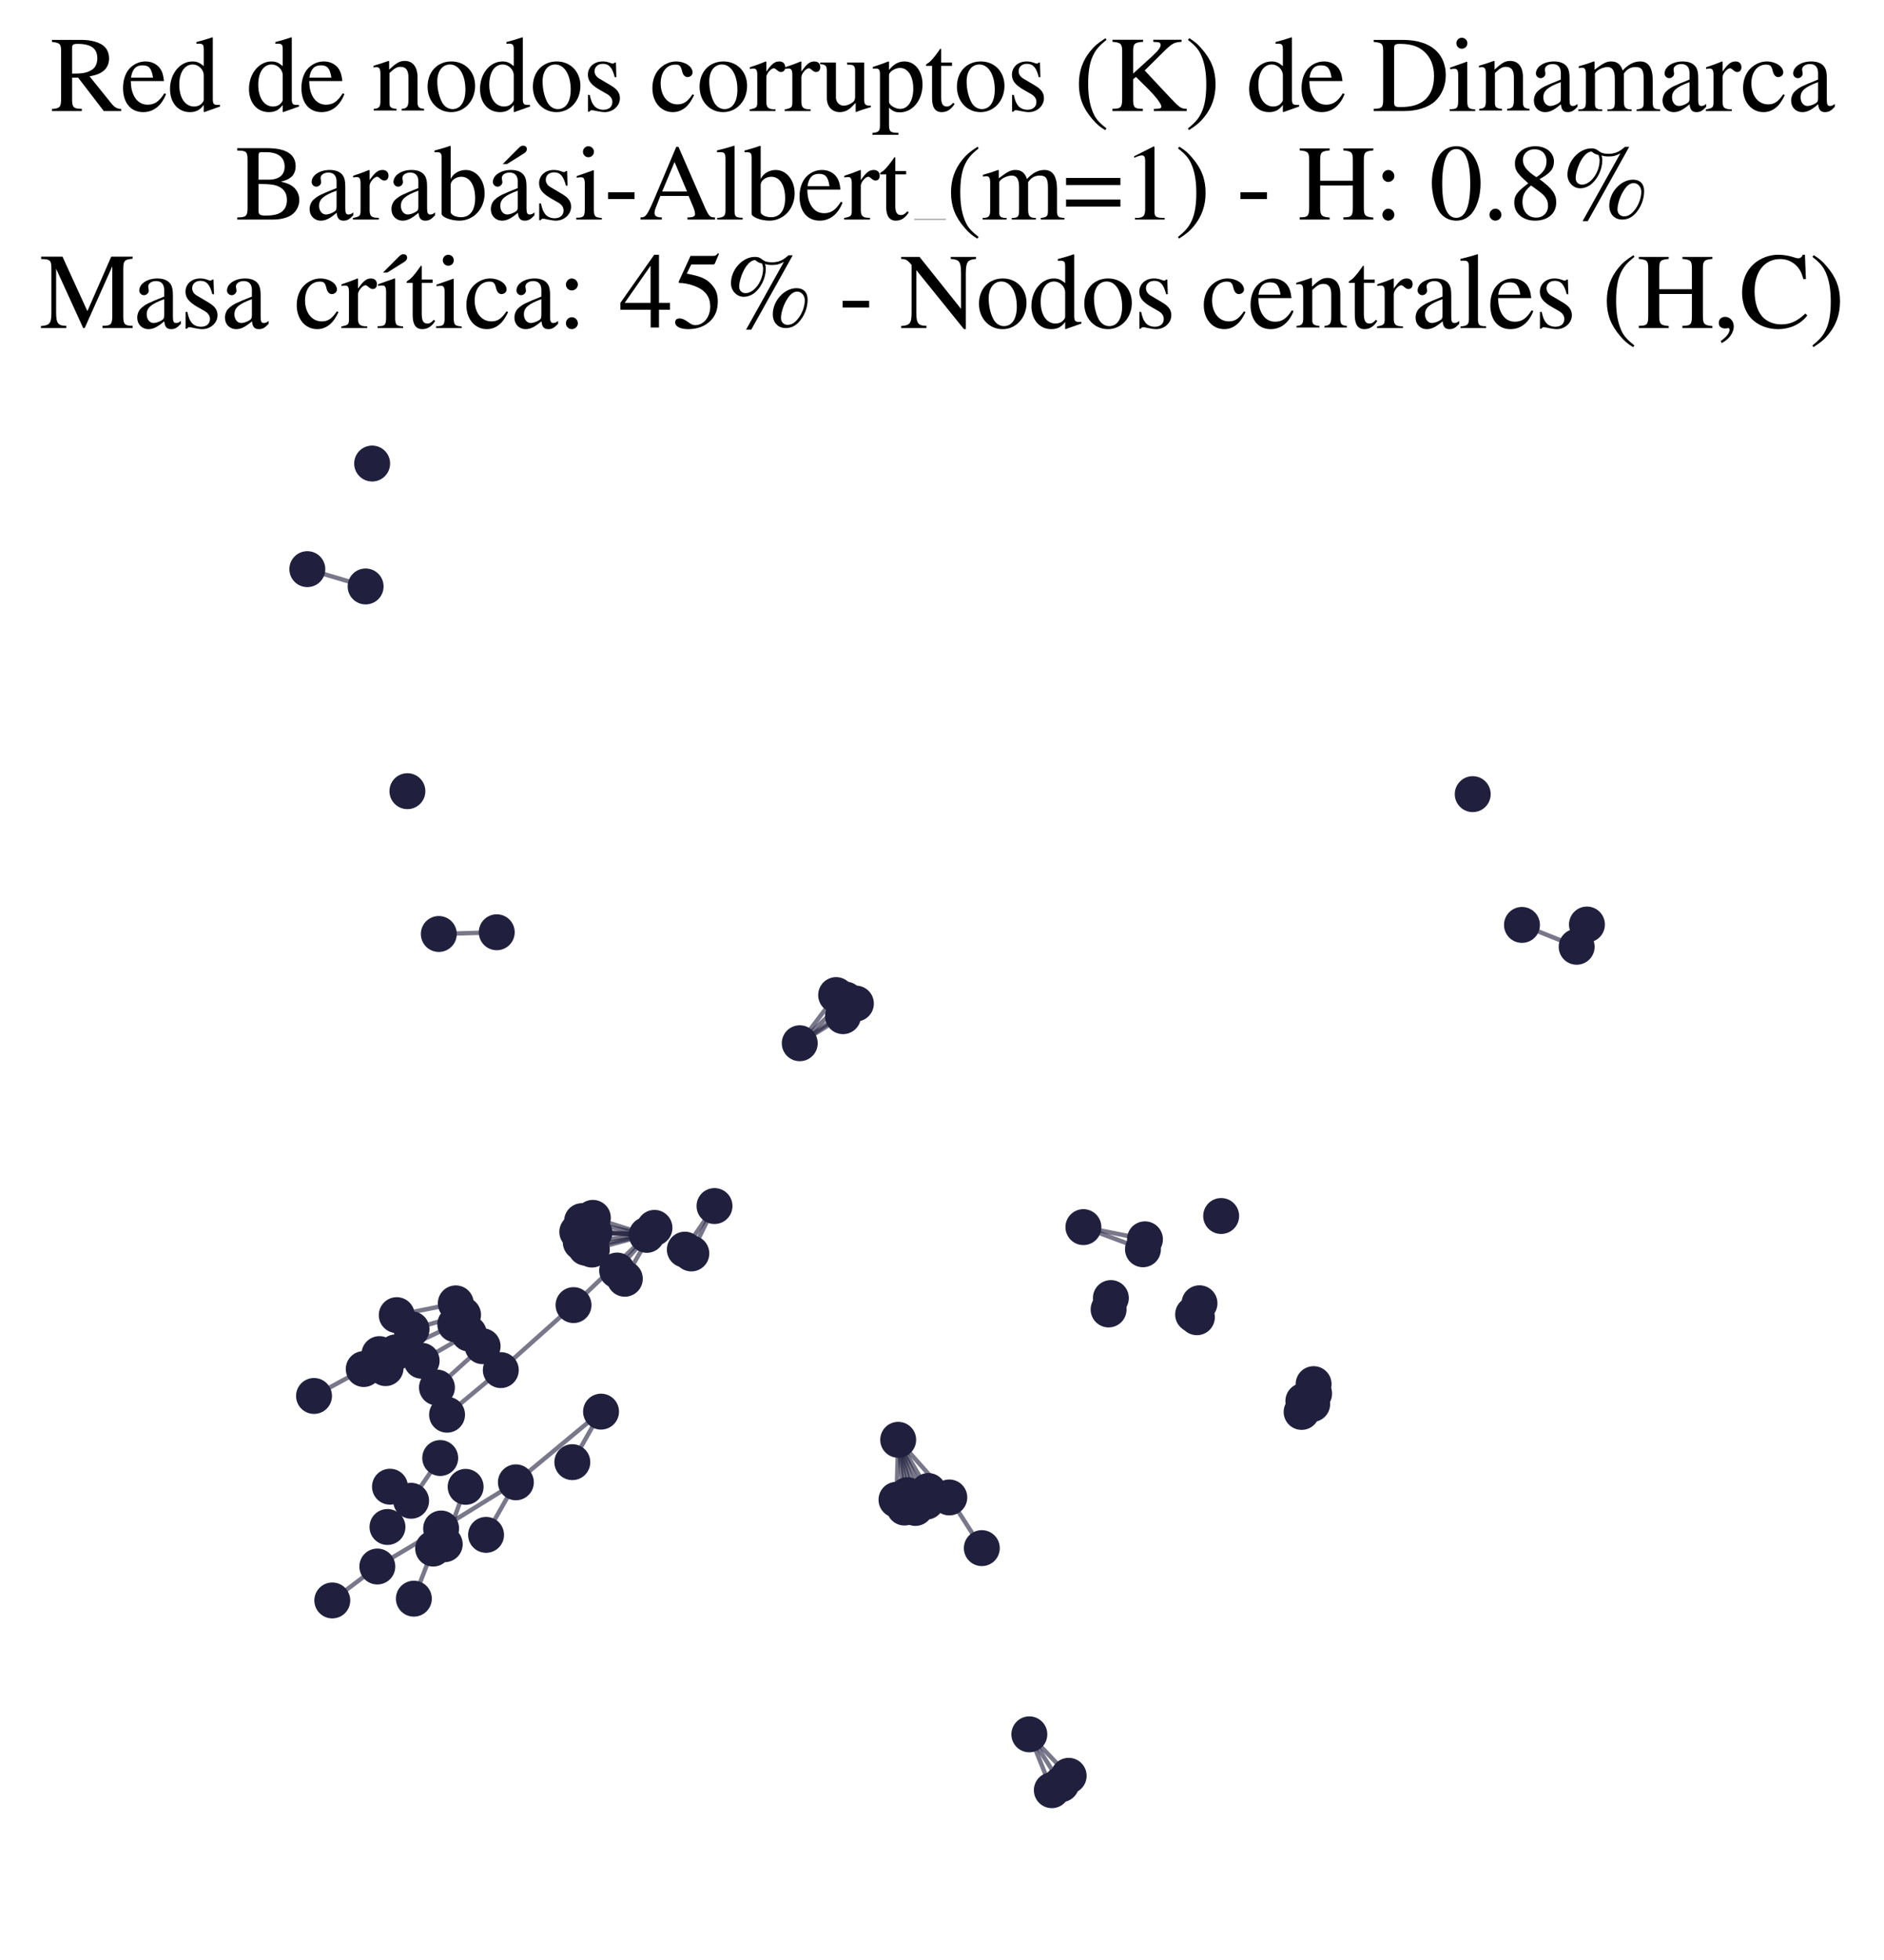 <?xml version="1.0" encoding="utf-8" standalone="no"?>
<!DOCTYPE svg PUBLIC "-//W3C//DTD SVG 1.1//EN"
  "http://www.w3.org/Graphics/SVG/1.1/DTD/svg11.dtd">
<svg xmlns:xlink="http://www.w3.org/1999/xlink" width="171.118pt" height="177.988pt" viewBox="0 0 171.118 177.988" xmlns="http://www.w3.org/2000/svg" version="1.1">
 <defs>
  <style type="text/css">*{stroke-linejoin: round; stroke-linecap: butt}</style>
 </defs>
 <g id="figure_1">
  <g id="patch_1">
   <path d="M 0 177.988 
L 171.118 177.988 
L 171.118 -0 
L 0 -0 
z
" style="fill: #ffffff"/>
  </g>
  <g id="axes_1">
   <g id="LineCollection_1">
    <path d="M 38.297 123.554 
L 42.586 121.082 
" clip-path="url(#pbc7345631c)" style="fill: none; stroke: #201f3d; stroke-opacity: 0.6; stroke-width: 0.4"/>
    <path d="M 81.581 130.731 
L 86.222 135.965 
" clip-path="url(#pbc7345631c)" style="fill: none; stroke: #201f3d; stroke-opacity: 0.6; stroke-width: 0.4"/>
    <path d="M 81.581 130.731 
L 82.148 136.883 
" clip-path="url(#pbc7345631c)" style="fill: none; stroke: #201f3d; stroke-opacity: 0.6; stroke-width: 0.4"/>
    <path d="M 81.581 130.731 
L 82.413 135.751 
" clip-path="url(#pbc7345631c)" style="fill: none; stroke: #201f3d; stroke-opacity: 0.6; stroke-width: 0.4"/>
    <path d="M 81.581 130.731 
L 83.145 136.919 
" clip-path="url(#pbc7345631c)" style="fill: none; stroke: #201f3d; stroke-opacity: 0.6; stroke-width: 0.4"/>
    <path d="M 81.581 130.731 
L 84.145 136.343 
" clip-path="url(#pbc7345631c)" style="fill: none; stroke: #201f3d; stroke-opacity: 0.6; stroke-width: 0.4"/>
    <path d="M 81.581 130.731 
L 84.314 135.379 
" clip-path="url(#pbc7345631c)" style="fill: none; stroke: #201f3d; stroke-opacity: 0.6; stroke-width: 0.4"/>
    <path d="M 81.581 130.731 
L 81.426 136.175 
" clip-path="url(#pbc7345631c)" style="fill: none; stroke: #201f3d; stroke-opacity: 0.6; stroke-width: 0.4"/>
    <path d="M 81.581 130.731 
L 83.331 135.92 
" clip-path="url(#pbc7345631c)" style="fill: none; stroke: #201f3d; stroke-opacity: 0.6; stroke-width: 0.4"/>
    <path d="M 64.896 109.506 
L 62.792 113.809 
" clip-path="url(#pbc7345631c)" style="fill: none; stroke: #201f3d; stroke-opacity: 0.6; stroke-width: 0.4"/>
    <path d="M 64.896 109.506 
L 62.201 113.463 
" clip-path="url(#pbc7345631c)" style="fill: none; stroke: #201f3d; stroke-opacity: 0.6; stroke-width: 0.4"/>
    <path d="M 56.052 115.36 
L 59.444 111.487 
" clip-path="url(#pbc7345631c)" style="fill: none; stroke: #201f3d; stroke-opacity: 0.6; stroke-width: 0.4"/>
    <path d="M 98.402 111.419 
L 103.993 112.527 
" clip-path="url(#pbc7345631c)" style="fill: none; stroke: #201f3d; stroke-opacity: 0.6; stroke-width: 0.4"/>
    <path d="M 98.402 111.419 
L 103.812 113.43 
" clip-path="url(#pbc7345631c)" style="fill: none; stroke: #201f3d; stroke-opacity: 0.6; stroke-width: 0.4"/>
    <path d="M 86.222 135.965 
L 89.176 140.566 
" clip-path="url(#pbc7345631c)" style="fill: none; stroke: #201f3d; stroke-opacity: 0.6; stroke-width: 0.4"/>
    <path d="M 37.34 136.266 
L 39.983 132.385 
" clip-path="url(#pbc7345631c)" style="fill: none; stroke: #201f3d; stroke-opacity: 0.6; stroke-width: 0.4"/>
    <path d="M 59.444 111.487 
L 52.092 118.5 
" clip-path="url(#pbc7345631c)" style="fill: none; stroke: #201f3d; stroke-opacity: 0.6; stroke-width: 0.4"/>
    <path d="M 59.444 111.487 
L 56.752 116.108 
" clip-path="url(#pbc7345631c)" style="fill: none; stroke: #201f3d; stroke-opacity: 0.6; stroke-width: 0.4"/>
    <path d="M 45.118 84.647 
L 39.856 84.803 
" clip-path="url(#pbc7345631c)" style="fill: none; stroke: #201f3d; stroke-opacity: 0.6; stroke-width: 0.4"/>
    <path d="M 58.744 112.122 
L 53.755 113.458 
" clip-path="url(#pbc7345631c)" style="fill: none; stroke: #201f3d; stroke-opacity: 0.6; stroke-width: 0.4"/>
    <path d="M 58.744 112.122 
L 52.433 111.854 
" clip-path="url(#pbc7345631c)" style="fill: none; stroke: #201f3d; stroke-opacity: 0.6; stroke-width: 0.4"/>
    <path d="M 58.744 112.122 
L 53.987 111.924 
" clip-path="url(#pbc7345631c)" style="fill: none; stroke: #201f3d; stroke-opacity: 0.6; stroke-width: 0.4"/>
    <path d="M 58.744 112.122 
L 53.849 110.578 
" clip-path="url(#pbc7345631c)" style="fill: none; stroke: #201f3d; stroke-opacity: 0.6; stroke-width: 0.4"/>
    <path d="M 58.744 112.122 
L 53.199 113.291 
" clip-path="url(#pbc7345631c)" style="fill: none; stroke: #201f3d; stroke-opacity: 0.6; stroke-width: 0.4"/>
    <path d="M 58.744 112.122 
L 53.187 111.746 
" clip-path="url(#pbc7345631c)" style="fill: none; stroke: #201f3d; stroke-opacity: 0.6; stroke-width: 0.4"/>
    <path d="M 58.744 112.122 
L 52.867 110.873 
" clip-path="url(#pbc7345631c)" style="fill: none; stroke: #201f3d; stroke-opacity: 0.6; stroke-width: 0.4"/>
    <path d="M 58.744 112.122 
L 52.751 112.802 
" clip-path="url(#pbc7345631c)" style="fill: none; stroke: #201f3d; stroke-opacity: 0.6; stroke-width: 0.4"/>
    <path d="M 97.064 161.239 
L 93.492 157.474 
" clip-path="url(#pbc7345631c)" style="fill: none; stroke: #201f3d; stroke-opacity: 0.6; stroke-width: 0.4"/>
    <path d="M 33.208 53.249 
L 27.914 51.677 
" clip-path="url(#pbc7345631c)" style="fill: none; stroke: #201f3d; stroke-opacity: 0.6; stroke-width: 0.4"/>
    <path d="M 76.567 92.266 
L 72.639 94.724 
" clip-path="url(#pbc7345631c)" style="fill: none; stroke: #201f3d; stroke-opacity: 0.6; stroke-width: 0.4"/>
    <path d="M 43.835 122.233 
L 39.688 125.984 
" clip-path="url(#pbc7345631c)" style="fill: none; stroke: #201f3d; stroke-opacity: 0.6; stroke-width: 0.4"/>
    <path d="M 41.351 120.243 
L 35.943 122.791 
" clip-path="url(#pbc7345631c)" style="fill: none; stroke: #201f3d; stroke-opacity: 0.6; stroke-width: 0.4"/>
    <path d="M 76.799 90.76 
L 72.639 94.724 
" clip-path="url(#pbc7345631c)" style="fill: none; stroke: #201f3d; stroke-opacity: 0.6; stroke-width: 0.4"/>
    <path d="M 41.397 118.342 
L 36.036 119.412 
" clip-path="url(#pbc7345631c)" style="fill: none; stroke: #201f3d; stroke-opacity: 0.6; stroke-width: 0.4"/>
    <path d="M 33.036 124.305 
L 28.522 126.75 
" clip-path="url(#pbc7345631c)" style="fill: none; stroke: #201f3d; stroke-opacity: 0.6; stroke-width: 0.4"/>
    <path d="M 39.343 140.609 
L 37.589 145.155 
" clip-path="url(#pbc7345631c)" style="fill: none; stroke: #201f3d; stroke-opacity: 0.6; stroke-width: 0.4"/>
    <path d="M 72.639 94.724 
L 75.944 90.35 
" clip-path="url(#pbc7345631c)" style="fill: none; stroke: #201f3d; stroke-opacity: 0.6; stroke-width: 0.4"/>
    <path d="M 72.639 94.724 
L 77.738 91.121 
" clip-path="url(#pbc7345631c)" style="fill: none; stroke: #201f3d; stroke-opacity: 0.6; stroke-width: 0.4"/>
    <path d="M 40.394 140.21 
L 42.292 135.002 
" clip-path="url(#pbc7345631c)" style="fill: none; stroke: #201f3d; stroke-opacity: 0.6; stroke-width: 0.4"/>
    <path d="M 54.591 128.173 
L 46.856 134.591 
" clip-path="url(#pbc7345631c)" style="fill: none; stroke: #201f3d; stroke-opacity: 0.6; stroke-width: 0.4"/>
    <path d="M 54.591 128.173 
L 51.983 132.76 
" clip-path="url(#pbc7345631c)" style="fill: none; stroke: #201f3d; stroke-opacity: 0.6; stroke-width: 0.4"/>
    <path d="M 143.204 85.965 
L 138.236 83.98 
" clip-path="url(#pbc7345631c)" style="fill: none; stroke: #201f3d; stroke-opacity: 0.6; stroke-width: 0.4"/>
    <path d="M 37.379 120.692 
L 42.058 119.385 
" clip-path="url(#pbc7345631c)" style="fill: none; stroke: #201f3d; stroke-opacity: 0.6; stroke-width: 0.4"/>
    <path d="M 46.856 134.591 
L 40.066 138.782 
" clip-path="url(#pbc7345631c)" style="fill: none; stroke: #201f3d; stroke-opacity: 0.6; stroke-width: 0.4"/>
    <path d="M 46.856 134.591 
L 44.148 139.361 
" clip-path="url(#pbc7345631c)" style="fill: none; stroke: #201f3d; stroke-opacity: 0.6; stroke-width: 0.4"/>
    <path d="M 40.066 138.782 
L 34.272 142.235 
" clip-path="url(#pbc7345631c)" style="fill: none; stroke: #201f3d; stroke-opacity: 0.6; stroke-width: 0.4"/>
    <path d="M 34.272 142.235 
L 30.182 145.316 
" clip-path="url(#pbc7345631c)" style="fill: none; stroke: #201f3d; stroke-opacity: 0.6; stroke-width: 0.4"/>
    <path d="M 93.492 157.474 
L 95.535 162.545 
" clip-path="url(#pbc7345631c)" style="fill: none; stroke: #201f3d; stroke-opacity: 0.6; stroke-width: 0.4"/>
    <path d="M 93.492 157.474 
L 96.387 162.001 
" clip-path="url(#pbc7345631c)" style="fill: none; stroke: #201f3d; stroke-opacity: 0.6; stroke-width: 0.4"/>
    <path d="M 52.092 118.5 
L 45.487 124.401 
" clip-path="url(#pbc7345631c)" style="fill: none; stroke: #201f3d; stroke-opacity: 0.6; stroke-width: 0.4"/>
    <path d="M 45.487 124.401 
L 40.605 128.452 
" clip-path="url(#pbc7345631c)" style="fill: none; stroke: #201f3d; stroke-opacity: 0.6; stroke-width: 0.4"/>
   </g>
   <g id="PathCollection_1">
    <defs>
     <path id="me0d96baf17" d="M 0 1.581 
C 0.419 1.581 0.822 1.415 1.118 1.118 
C 1.415 0.822 1.581 0.419 1.581 0 
C 1.581 -0.419 1.415 -0.822 1.118 -1.118 
C 0.822 -1.415 0.419 -1.581 0 -1.581 
C -0.419 -1.581 -0.822 -1.415 -1.118 -1.118 
C -1.415 -0.822 -1.581 -0.419 -1.581 0 
C -1.581 0.419 -1.415 0.822 -1.118 1.118 
C -0.822 1.415 -0.419 1.581 0 1.581 
z
" style="stroke: #201f3d; stroke-width: 0.1"/>
    </defs>
    <g clip-path="url(#pbc7345631c)">
     <use xlink:href="#me0d96baf17" x="119.183" y="127.482" style="fill: #201f3d; stroke: #201f3d; stroke-width: 0.1"/>
     <use xlink:href="#me0d96baf17" x="38.297" y="123.554" style="fill: #201f3d; stroke: #201f3d; stroke-width: 0.1"/>
     <use xlink:href="#me0d96baf17" x="44.148" y="139.361" style="fill: #201f3d; stroke: #201f3d; stroke-width: 0.1"/>
     <use xlink:href="#me0d96baf17" x="40.605" y="128.452" style="fill: #201f3d; stroke: #201f3d; stroke-width: 0.1"/>
     <use xlink:href="#me0d96baf17" x="118.381" y="127.207" style="fill: #201f3d; stroke: #201f3d; stroke-width: 0.1"/>
     <use xlink:href="#me0d96baf17" x="119.311" y="125.675" style="fill: #201f3d; stroke: #201f3d; stroke-width: 0.1"/>
     <use xlink:href="#me0d96baf17" x="34.464" y="122.949" style="fill: #201f3d; stroke: #201f3d; stroke-width: 0.1"/>
     <use xlink:href="#me0d96baf17" x="53.199" y="113.291" style="fill: #201f3d; stroke: #201f3d; stroke-width: 0.1"/>
     <use xlink:href="#me0d96baf17" x="53.849" y="110.578" style="fill: #201f3d; stroke: #201f3d; stroke-width: 0.1"/>
     <use xlink:href="#me0d96baf17" x="110.914" y="110.41" style="fill: #201f3d; stroke: #201f3d; stroke-width: 0.1"/>
     <use xlink:href="#me0d96baf17" x="97.064" y="161.239" style="fill: #201f3d; stroke: #201f3d; stroke-width: 0.1"/>
     <use xlink:href="#me0d96baf17" x="144.137" y="83.944" style="fill: #201f3d; stroke: #201f3d; stroke-width: 0.1"/>
     <use xlink:href="#me0d96baf17" x="119.357" y="126.535" style="fill: #201f3d; stroke: #201f3d; stroke-width: 0.1"/>
     <use xlink:href="#me0d96baf17" x="37.589" y="145.155" style="fill: #201f3d; stroke: #201f3d; stroke-width: 0.1"/>
     <use xlink:href="#me0d96baf17" x="56.752" y="116.108" style="fill: #201f3d; stroke: #201f3d; stroke-width: 0.1"/>
     <use xlink:href="#me0d96baf17" x="40.066" y="138.782" style="fill: #201f3d; stroke: #201f3d; stroke-width: 0.1"/>
     <use xlink:href="#me0d96baf17" x="64.896" y="109.506" style="fill: #201f3d; stroke: #201f3d; stroke-width: 0.1"/>
     <use xlink:href="#me0d96baf17" x="41.351" y="120.243" style="fill: #201f3d; stroke: #201f3d; stroke-width: 0.1"/>
     <use xlink:href="#me0d96baf17" x="62.792" y="113.809" style="fill: #201f3d; stroke: #201f3d; stroke-width: 0.1"/>
     <use xlink:href="#me0d96baf17" x="36.036" y="119.412" style="fill: #201f3d; stroke: #201f3d; stroke-width: 0.1"/>
     <use xlink:href="#me0d96baf17" x="118.222" y="128.199" style="fill: #201f3d; stroke: #201f3d; stroke-width: 0.1"/>
     <use xlink:href="#me0d96baf17" x="86.222" y="135.965" style="fill: #201f3d; stroke: #201f3d; stroke-width: 0.1"/>
     <use xlink:href="#me0d96baf17" x="33.036" y="124.305" style="fill: #201f3d; stroke: #201f3d; stroke-width: 0.1"/>
     <use xlink:href="#me0d96baf17" x="39.688" y="125.984" style="fill: #201f3d; stroke: #201f3d; stroke-width: 0.1"/>
     <use xlink:href="#me0d96baf17" x="52.751" y="112.802" style="fill: #201f3d; stroke: #201f3d; stroke-width: 0.1"/>
     <use xlink:href="#me0d96baf17" x="39.983" y="132.385" style="fill: #201f3d; stroke: #201f3d; stroke-width: 0.1"/>
     <use xlink:href="#me0d96baf17" x="82.148" y="136.883" style="fill: #201f3d; stroke: #201f3d; stroke-width: 0.1"/>
     <use xlink:href="#me0d96baf17" x="42.292" y="135.002" style="fill: #201f3d; stroke: #201f3d; stroke-width: 0.1"/>
     <use xlink:href="#me0d96baf17" x="37.004" y="71.837" style="fill: #201f3d; stroke: #201f3d; stroke-width: 0.1"/>
     <use xlink:href="#me0d96baf17" x="96.387" y="162.001" style="fill: #201f3d; stroke: #201f3d; stroke-width: 0.1"/>
     <use xlink:href="#me0d96baf17" x="84.314" y="135.379" style="fill: #201f3d; stroke: #201f3d; stroke-width: 0.1"/>
     <use xlink:href="#me0d96baf17" x="52.433" y="111.854" style="fill: #201f3d; stroke: #201f3d; stroke-width: 0.1"/>
     <use xlink:href="#me0d96baf17" x="46.856" y="134.591" style="fill: #201f3d; stroke: #201f3d; stroke-width: 0.1"/>
     <use xlink:href="#me0d96baf17" x="83.145" y="136.919" style="fill: #201f3d; stroke: #201f3d; stroke-width: 0.1"/>
     <use xlink:href="#me0d96baf17" x="59.444" y="111.487" style="fill: #201f3d; stroke: #201f3d; stroke-width: 0.1"/>
     <use xlink:href="#me0d96baf17" x="39.343" y="140.609" style="fill: #201f3d; stroke: #201f3d; stroke-width: 0.1"/>
     <use xlink:href="#me0d96baf17" x="45.118" y="84.647" style="fill: #201f3d; stroke: #201f3d; stroke-width: 0.1"/>
     <use xlink:href="#me0d96baf17" x="40.394" y="140.21" style="fill: #201f3d; stroke: #201f3d; stroke-width: 0.1"/>
     <use xlink:href="#me0d96baf17" x="103.993" y="112.527" style="fill: #201f3d; stroke: #201f3d; stroke-width: 0.1"/>
     <use xlink:href="#me0d96baf17" x="108.946" y="118.334" style="fill: #201f3d; stroke: #201f3d; stroke-width: 0.1"/>
     <use xlink:href="#me0d96baf17" x="103.812" y="113.43" style="fill: #201f3d; stroke: #201f3d; stroke-width: 0.1"/>
     <use xlink:href="#me0d96baf17" x="30.182" y="145.316" style="fill: #201f3d; stroke: #201f3d; stroke-width: 0.1"/>
     <use xlink:href="#me0d96baf17" x="37.379" y="120.692" style="fill: #201f3d; stroke: #201f3d; stroke-width: 0.1"/>
     <use xlink:href="#me0d96baf17" x="41.397" y="118.342" style="fill: #201f3d; stroke: #201f3d; stroke-width: 0.1"/>
     <use xlink:href="#me0d96baf17" x="27.914" y="51.677" style="fill: #201f3d; stroke: #201f3d; stroke-width: 0.1"/>
     <use xlink:href="#me0d96baf17" x="83.331" y="135.92" style="fill: #201f3d; stroke: #201f3d; stroke-width: 0.1"/>
     <use xlink:href="#me0d96baf17" x="143.204" y="85.965" style="fill: #201f3d; stroke: #201f3d; stroke-width: 0.1"/>
     <use xlink:href="#me0d96baf17" x="35.943" y="122.791" style="fill: #201f3d; stroke: #201f3d; stroke-width: 0.1"/>
     <use xlink:href="#me0d96baf17" x="95.535" y="162.545" style="fill: #201f3d; stroke: #201f3d; stroke-width: 0.1"/>
     <use xlink:href="#me0d96baf17" x="100.691" y="118.896" style="fill: #201f3d; stroke: #201f3d; stroke-width: 0.1"/>
     <use xlink:href="#me0d96baf17" x="81.426" y="136.175" style="fill: #201f3d; stroke: #201f3d; stroke-width: 0.1"/>
     <use xlink:href="#me0d96baf17" x="42.586" y="121.082" style="fill: #201f3d; stroke: #201f3d; stroke-width: 0.1"/>
     <use xlink:href="#me0d96baf17" x="93.492" y="157.474" style="fill: #201f3d; stroke: #201f3d; stroke-width: 0.1"/>
     <use xlink:href="#me0d96baf17" x="37.34" y="136.266" style="fill: #201f3d; stroke: #201f3d; stroke-width: 0.1"/>
     <use xlink:href="#me0d96baf17" x="133.763" y="72.106" style="fill: #201f3d; stroke: #201f3d; stroke-width: 0.1"/>
     <use xlink:href="#me0d96baf17" x="56.052" y="115.36" style="fill: #201f3d; stroke: #201f3d; stroke-width: 0.1"/>
     <use xlink:href="#me0d96baf17" x="82.413" y="135.751" style="fill: #201f3d; stroke: #201f3d; stroke-width: 0.1"/>
     <use xlink:href="#me0d96baf17" x="62.201" y="113.463" style="fill: #201f3d; stroke: #201f3d; stroke-width: 0.1"/>
     <use xlink:href="#me0d96baf17" x="98.402" y="111.419" style="fill: #201f3d; stroke: #201f3d; stroke-width: 0.1"/>
     <use xlink:href="#me0d96baf17" x="53.755" y="113.458" style="fill: #201f3d; stroke: #201f3d; stroke-width: 0.1"/>
     <use xlink:href="#me0d96baf17" x="108.366" y="119.346" style="fill: #201f3d; stroke: #201f3d; stroke-width: 0.1"/>
     <use xlink:href="#me0d96baf17" x="45.487" y="124.401" style="fill: #201f3d; stroke: #201f3d; stroke-width: 0.1"/>
     <use xlink:href="#me0d96baf17" x="35.019" y="124.223" style="fill: #201f3d; stroke: #201f3d; stroke-width: 0.1"/>
     <use xlink:href="#me0d96baf17" x="81.581" y="130.731" style="fill: #201f3d; stroke: #201f3d; stroke-width: 0.1"/>
     <use xlink:href="#me0d96baf17" x="33.801" y="42.088" style="fill: #201f3d; stroke: #201f3d; stroke-width: 0.1"/>
     <use xlink:href="#me0d96baf17" x="52.092" y="118.5" style="fill: #201f3d; stroke: #201f3d; stroke-width: 0.1"/>
     <use xlink:href="#me0d96baf17" x="33.208" y="53.249" style="fill: #201f3d; stroke: #201f3d; stroke-width: 0.1"/>
     <use xlink:href="#me0d96baf17" x="84.145" y="136.343" style="fill: #201f3d; stroke: #201f3d; stroke-width: 0.1"/>
     <use xlink:href="#me0d96baf17" x="76.567" y="92.266" style="fill: #201f3d; stroke: #201f3d; stroke-width: 0.1"/>
     <use xlink:href="#me0d96baf17" x="39.856" y="84.803" style="fill: #201f3d; stroke: #201f3d; stroke-width: 0.1"/>
     <use xlink:href="#me0d96baf17" x="76.799" y="90.76" style="fill: #201f3d; stroke: #201f3d; stroke-width: 0.1"/>
     <use xlink:href="#me0d96baf17" x="43.835" y="122.233" style="fill: #201f3d; stroke: #201f3d; stroke-width: 0.1"/>
     <use xlink:href="#me0d96baf17" x="108.709" y="119.601" style="fill: #201f3d; stroke: #201f3d; stroke-width: 0.1"/>
     <use xlink:href="#me0d96baf17" x="58.744" y="112.122" style="fill: #201f3d; stroke: #201f3d; stroke-width: 0.1"/>
     <use xlink:href="#me0d96baf17" x="138.236" y="83.98" style="fill: #201f3d; stroke: #201f3d; stroke-width: 0.1"/>
     <use xlink:href="#me0d96baf17" x="75.944" y="90.35" style="fill: #201f3d; stroke: #201f3d; stroke-width: 0.1"/>
     <use xlink:href="#me0d96baf17" x="54.591" y="128.173" style="fill: #201f3d; stroke: #201f3d; stroke-width: 0.1"/>
     <use xlink:href="#me0d96baf17" x="34.272" y="142.235" style="fill: #201f3d; stroke: #201f3d; stroke-width: 0.1"/>
     <use xlink:href="#me0d96baf17" x="42.058" y="119.385" style="fill: #201f3d; stroke: #201f3d; stroke-width: 0.1"/>
     <use xlink:href="#me0d96baf17" x="35.193" y="138.646" style="fill: #201f3d; stroke: #201f3d; stroke-width: 0.1"/>
     <use xlink:href="#me0d96baf17" x="89.176" y="140.566" style="fill: #201f3d; stroke: #201f3d; stroke-width: 0.1"/>
     <use xlink:href="#me0d96baf17" x="72.639" y="94.724" style="fill: #201f3d; stroke: #201f3d; stroke-width: 0.1"/>
     <use xlink:href="#me0d96baf17" x="77.738" y="91.121" style="fill: #201f3d; stroke: #201f3d; stroke-width: 0.1"/>
     <use xlink:href="#me0d96baf17" x="35.421" y="134.988" style="fill: #201f3d; stroke: #201f3d; stroke-width: 0.1"/>
     <use xlink:href="#me0d96baf17" x="51.983" y="132.76" style="fill: #201f3d; stroke: #201f3d; stroke-width: 0.1"/>
     <use xlink:href="#me0d96baf17" x="100.897" y="117.861" style="fill: #201f3d; stroke: #201f3d; stroke-width: 0.1"/>
     <use xlink:href="#me0d96baf17" x="53.987" y="111.924" style="fill: #201f3d; stroke: #201f3d; stroke-width: 0.1"/>
     <use xlink:href="#me0d96baf17" x="53.187" y="111.746" style="fill: #201f3d; stroke: #201f3d; stroke-width: 0.1"/>
     <use xlink:href="#me0d96baf17" x="52.867" y="110.873" style="fill: #201f3d; stroke: #201f3d; stroke-width: 0.1"/>
     <use xlink:href="#me0d96baf17" x="28.522" y="126.75" style="fill: #201f3d; stroke: #201f3d; stroke-width: 0.1"/>
    </g>
   </g>
   <g id="text_1">
    <!-- Red de nodos corruptos (K) de Dinamarca -->
    <g transform="translate(4.551 10.084) scale(0.096 -0.096)">
     <defs>
      <path id="NimbusRomNo9L-Regu-52" d="M 4218 121 
C 3974 140 3846 205 3661 424 
L 2342 2061 
C 2771 2143 2963 2219 3174 2388 
C 3379 2553 3501 2818 3501 3113 
C 3501 3385 3418 3618 3251 3801 
C 3008 4059 2477 4224 1875 4224 
L 109 4224 
L 109 4102 
C 589 4051 653 3981 653 3528 
L 653 765 
C 653 236 589 159 109 121 
L 109 0 
L 1882 0 
L 1882 134 
C 1389 134 1306 219 1306 692 
L 1306 1984 
L 1664 1984 
L 3187 0 
L 4218 0 
L 4218 121 
z
M 1306 3762 
C 1306 3937 1376 3987 1632 3987 
C 2432 3987 2803 3716 2803 3123 
C 2803 2807 2669 2542 2438 2423 
C 2144 2258 1920 2221 1306 2221 
L 1306 3762 
z
" transform="scale(0.016)"/>
      <path id="NimbusRomNo9L-Regu-65" d="M 2611 1053 
C 2304 564 2029 378 1619 378 
C 1254 378 979 564 794 930 
C 678 1174 634 1386 621 1779 
L 2592 1779 
C 2541 2193 2477 2377 2317 2581 
C 2125 2811 1830 2944 1498 2944 
C 1178 2944 877 2829 634 2611 
C 333 2349 160 1894 160 1370 
C 160 486 621 -64 1357 -64 
C 1965 -64 2445 315 2714 1008 
L 2611 1053 
z
M 634 1984 
C 704 2479 922 2714 1312 2714 
C 1702 2714 1856 2535 1939 1984 
L 634 1984 
z
" transform="scale(0.016)"/>
      <path id="NimbusRomNo9L-Regu-64" d="M 2202 -64 
L 3142 269 
L 3142 365 
C 3027 365 3014 365 2995 365 
C 2765 365 2714 435 2714 731 
L 2714 4364 
L 2682 4377 
C 2374 4268 2150 4204 1741 4096 
L 1741 3994 
C 1792 4000 1830 4000 1882 4000 
C 2118 4000 2176 3936 2176 3672 
L 2176 2669 
C 1933 2874 1760 2944 1504 2944 
C 768 2944 173 2221 173 1312 
C 173 493 653 -64 1357 -64 
C 1715 -64 1958 64 2176 365 
L 2176 -45 
L 2202 -64 
z
M 2176 653 
C 2176 608 2131 531 2067 461 
C 1952 333 1792 269 1606 269 
C 1075 269 723 781 723 1568 
C 723 2291 1037 2765 1523 2765 
C 1862 2765 2176 2464 2176 2125 
L 2176 653 
z
" transform="scale(0.016)"/>
      <path id="NimbusRomNo9L-Regu-6e" d="M 102 2579 
C 141 2598 205 2605 275 2605 
C 454 2605 512 2509 512 2195 
L 512 608 
C 512 243 442 154 115 128 
L 115 32 
L 1472 32 
L 1472 128 
C 1146 154 1050 230 1050 461 
L 1050 2259 
C 1357 2547 1498 2624 1709 2624 
C 2022 2624 2176 2426 2176 2003 
L 2176 666 
C 2176 262 2093 154 1773 128 
L 1773 32 
L 3104 32 
L 3104 128 
C 2790 160 2714 237 2714 550 
L 2714 2016 
C 2714 2618 2432 2976 1958 2976 
C 1664 2976 1466 2867 1030 2458 
L 1030 2963 
L 986 2976 
C 672 2861 454 2790 102 2688 
L 102 2579 
z
" transform="scale(0.016)"/>
      <path id="NimbusRomNo9L-Regu-6f" d="M 1600 2944 
C 768 2944 186 2330 186 1446 
C 186 582 781 -64 1587 -64 
C 2394 -64 3008 614 3008 1498 
C 3008 2336 2419 2944 1600 2944 
z
M 1517 2765 
C 2054 2765 2432 2150 2432 1274 
C 2432 550 2144 115 1664 115 
C 1414 115 1178 269 1043 525 
C 864 858 762 1306 762 1760 
C 762 2368 1062 2765 1517 2765 
z
" transform="scale(0.016)"/>
      <path id="NimbusRomNo9L-Regu-73" d="M 2016 2010 
L 1990 2880 
L 1920 2880 
L 1907 2867 
C 1850 2822 1843 2816 1818 2816 
C 1779 2816 1715 2829 1645 2861 
C 1504 2915 1363 2944 1197 2944 
C 691 2944 326 2616 326 2154 
C 326 1796 531 1539 1075 1231 
L 1446 1020 
C 1670 892 1779 737 1779 539 
C 1779 256 1574 77 1248 77 
C 1030 77 832 159 710 298 
C 576 455 518 600 435 960 
L 333 960 
L 333 -39 
L 416 -39 
C 461 33 486 48 563 48 
C 621 48 710 35 858 -2 
C 1037 -39 1210 -64 1325 -64 
C 1818 -64 2227 308 2227 757 
C 2227 1077 2074 1289 1690 1520 
L 998 1930 
C 819 2033 723 2194 723 2367 
C 723 2624 922 2803 1216 2803 
C 1581 2803 1773 2583 1920 2010 
L 2016 2010 
z
" transform="scale(0.016)"/>
      <path id="NimbusRomNo9L-Regu-63" d="M 2547 998 
C 2240 550 2010 397 1645 397 
C 1062 397 653 909 653 1645 
C 653 2304 1005 2758 1523 2758 
C 1754 2758 1837 2688 1901 2451 
L 1939 2310 
C 1990 2131 2106 2016 2240 2016 
C 2406 2016 2547 2138 2547 2285 
C 2547 2643 2099 2944 1562 2944 
C 1248 2944 922 2816 659 2586 
C 339 2304 160 1869 160 1363 
C 160 531 666 -64 1376 -64 
C 1664 -64 1920 38 2150 237 
C 2323 390 2445 563 2637 941 
L 2547 998 
z
" transform="scale(0.016)"/>
      <path id="NimbusRomNo9L-Regu-72" d="M 45 2496 
C 134 2515 192 2522 269 2522 
C 429 2522 486 2419 486 2138 
L 486 538 
C 486 218 442 173 32 96 
L 32 0 
L 1568 0 
L 1568 102 
C 1133 102 1024 199 1024 565 
L 1024 2013 
C 1024 2219 1299 2541 1472 2541 
C 1510 2541 1568 2509 1638 2445 
C 1741 2355 1811 2317 1894 2317 
C 2048 2317 2144 2426 2144 2605 
C 2144 2816 2010 2944 1792 2944 
C 1523 2944 1338 2797 1024 2343 
L 1024 2931 
L 992 2944 
C 653 2803 422 2721 45 2599 
L 45 2496 
z
" transform="scale(0.016)"/>
      <path id="NimbusRomNo9L-Regu-75" d="M 3066 320 
L 3034 320 
C 2739 320 2669 390 2669 685 
L 2669 2880 
L 1658 2880 
L 1658 2758 
C 2054 2758 2131 2694 2131 2375 
L 2131 875 
C 2131 697 2099 607 2010 537 
C 1837 397 1638 320 1446 320 
C 1197 320 992 537 992 805 
L 992 2880 
L 58 2880 
L 58 2778 
C 365 2778 454 2682 454 2387 
L 454 770 
C 454 263 762 -64 1229 -64 
C 1466 -64 1715 38 1888 211 
L 2163 486 
L 2163 -45 
L 2189 -58 
C 2509 70 2739 141 3066 230 
L 3066 320 
z
" transform="scale(0.016)"/>
      <path id="NimbusRomNo9L-Regu-70" d="M 58 2516 
C 115 2522 160 2522 218 2522 
C 435 2522 480 2458 480 2155 
L 480 -855 
C 480 -1189 410 -1261 32 -1299 
L 32 -1408 
L 1581 -1408 
L 1581 -1293 
C 1101 -1293 1018 -1222 1018 -816 
L 1018 199 
C 1242 -13 1395 -77 1664 -77 
C 2419 -77 3008 643 3008 1575 
C 3008 2372 2560 2944 1939 2944 
C 1581 2944 1299 2784 1018 2438 
L 1018 2931 
L 979 2944 
C 634 2810 410 2726 58 2618 
L 58 2516 
z
M 1018 2136 
C 1018 2329 1376 2560 1670 2560 
C 2144 2560 2458 2071 2458 1324 
C 2458 611 2144 128 1683 128 
C 1382 128 1018 359 1018 552 
L 1018 2136 
z
" transform="scale(0.016)"/>
      <path id="NimbusRomNo9L-Regu-74" d="M 1632 2880 
L 986 2880 
L 986 3622 
C 986 3686 979 3706 941 3706 
C 896 3648 858 3590 813 3526 
C 570 3174 294 2867 192 2841 
C 122 2794 83 2748 83 2715 
C 83 2695 90 2682 109 2682 
L 448 2682 
L 448 751 
C 448 212 640 -64 1018 -64 
C 1331 -64 1574 90 1786 423 
L 1702 493 
C 1568 333 1459 269 1318 269 
C 1082 269 986 443 986 847 
L 986 2682 
L 1632 2682 
L 1632 2880 
z
" transform="scale(0.016)"/>
      <path id="NimbusRomNo9L-Regu-28" d="M 1888 4326 
C 1414 4019 1222 3853 986 3558 
C 531 3002 307 2362 307 1613 
C 307 800 544 173 1107 -480 
C 1370 -787 1536 -928 1869 -1133 
L 1946 -1030 
C 1434 -627 1254 -403 1082 77 
C 928 506 858 992 858 1632 
C 858 2304 941 2829 1114 3226 
C 1293 3622 1485 3853 1946 4224 
L 1888 4326 
z
" transform="scale(0.016)"/>
      <path id="NimbusRomNo9L-Regu-4b" d="M 2643 4109 
C 2720 4096 2784 4096 2810 4096 
C 3002 4096 3078 4045 3078 3917 
C 3078 3775 2931 3583 2579 3257 
L 1446 2224 
L 1446 3534 
C 1446 4000 1517 4071 2035 4109 
L 2035 4231 
L 218 4231 
L 218 4109 
C 717 4071 794 3988 794 3531 
L 794 750 
C 794 217 723 134 218 134 
L 218 0 
L 2022 0 
L 2022 134 
C 1523 134 1446 211 1446 683 
L 1446 1891 
L 1613 2026 
L 2291 1355 
C 2778 876 3123 422 3123 269 
C 3123 179 3034 134 2854 134 
C 2822 134 2752 134 2675 121 
L 2675 0 
L 4627 0 
L 4627 134 
C 4294 134 4205 198 3622 816 
L 2131 2409 
L 3347 3611 
C 3782 4026 3885 4077 4320 4109 
L 4320 4231 
L 2643 4231 
L 2643 4109 
z
" transform="scale(0.016)"/>
      <path id="NimbusRomNo9L-Regu-29" d="M 243 -1133 
C 717 -826 909 -659 1146 -365 
C 1600 192 1824 832 1824 1581 
C 1824 2400 1587 3021 1024 3674 
C 762 3981 595 4122 262 4326 
L 186 4224 
C 698 3821 870 3597 1050 3117 
C 1203 2688 1274 2202 1274 1562 
C 1274 896 1190 365 1018 -26 
C 838 -429 646 -659 186 -1030 
L 243 -1133 
z
" transform="scale(0.016)"/>
      <path id="NimbusRomNo9L-Regu-44" d="M 666 679 
C 666 217 589 134 102 134 
L 102 0 
L 1920 0 
C 2662 0 3334 210 3731 568 
C 4147 944 4384 1512 4384 2131 
C 4384 2706 4192 3203 3840 3554 
C 3405 3994 2707 4224 1830 4224 
L 102 4224 
L 102 4102 
C 608 4057 666 4000 666 3525 
L 666 679 
z
M 1318 3738 
C 1318 3936 1389 3987 1651 3987 
C 2202 3987 2618 3885 2925 3668 
C 3424 3323 3686 2775 3686 2087 
C 3686 1334 3424 798 2906 498 
C 2579 314 2208 237 1651 237 
C 1395 237 1318 294 1318 498 
L 1318 3738 
z
" transform="scale(0.016)"/>
      <path id="NimbusRomNo9L-Regu-69" d="M 1120 2929 
L 128 2579 
L 128 2484 
L 179 2490 
C 256 2502 339 2509 397 2509 
C 550 2509 608 2406 608 2125 
L 608 640 
C 608 179 544 109 102 109 
L 102 0 
L 1619 0 
L 1619 96 
C 1197 128 1146 191 1146 650 
L 1146 2910 
L 1120 2929 
z
M 819 4352 
C 646 4352 499 4205 499 4026 
C 499 3847 640 3699 819 3699 
C 1005 3699 1152 3840 1152 4026 
C 1152 4205 1005 4352 819 4352 
z
" transform="scale(0.016)"/>
      <path id="NimbusRomNo9L-Regu-61" d="M 2829 423 
C 2720 333 2643 301 2547 301 
C 2400 301 2355 390 2355 672 
L 2355 1920 
C 2355 2253 2323 2438 2227 2592 
C 2086 2822 1811 2944 1434 2944 
C 832 2944 358 2630 358 2227 
C 358 2080 486 1952 634 1952 
C 787 1952 922 2080 922 2221 
C 922 2246 915 2278 909 2323 
C 896 2381 890 2432 890 2477 
C 890 2650 1094 2790 1350 2790 
C 1664 2790 1837 2605 1837 2259 
L 1837 1869 
C 851 1472 742 1421 467 1178 
C 326 1050 237 832 237 621 
C 237 218 518 -64 909 -64 
C 1190 -64 1453 70 1843 403 
C 1875 70 1990 -64 2253 -64 
C 2470 -64 2605 13 2829 256 
L 2829 423 
z
M 1837 783 
C 1837 584 1805 526 1670 449 
C 1517 359 1338 301 1203 301 
C 979 301 800 520 800 796 
L 800 822 
C 800 1201 1062 1433 1837 1715 
L 1837 783 
z
" transform="scale(0.016)"/>
      <path id="NimbusRomNo9L-Regu-6d" d="M 122 2547 
C 205 2566 256 2573 326 2573 
C 493 2573 550 2470 550 2162 
L 550 539 
C 550 192 461 96 102 96 
L 102 0 
L 1523 0 
L 1523 96 
C 1184 96 1088 166 1088 418 
L 1088 2234 
C 1088 2246 1139 2310 1184 2355 
C 1344 2502 1619 2611 1843 2611 
C 2125 2611 2266 2385 2266 1932 
L 2266 528 
C 2266 167 2195 96 1830 96 
L 1830 0 
L 3264 0 
L 3264 96 
C 2899 96 2803 205 2803 603 
L 2803 2221 
C 2995 2496 3206 2611 3501 2611 
C 3866 2611 3981 2438 3981 1907 
L 3981 557 
C 3981 192 3930 141 3558 96 
L 3558 0 
L 4960 0 
L 4960 96 
L 4794 115 
C 4602 115 4518 230 4518 480 
L 4518 1802 
C 4518 2559 4269 2944 3776 2944 
C 3405 2944 3078 2778 2733 2407 
C 2618 2771 2400 2944 2054 2944 
C 1773 2944 1594 2854 1062 2451 
L 1062 2931 
L 1018 2944 
C 691 2822 474 2752 122 2656 
L 122 2547 
z
" transform="scale(0.016)"/>
     </defs>
     <use xlink:href="#NimbusRomNo9L-Regu-52" transform="scale(0.996)"/>
     <use xlink:href="#NimbusRomNo9L-Regu-65" transform="translate(66.45 0) scale(0.996)"/>
     <use xlink:href="#NimbusRomNo9L-Regu-64" transform="translate(110.684 0) scale(0.996)"/>
     <use xlink:href="#NimbusRomNo9L-Regu-64" transform="translate(185.403 0) scale(0.996)"/>
     <use xlink:href="#NimbusRomNo9L-Regu-65" transform="translate(235.217 0) scale(0.996)"/>
     <use xlink:href="#NimbusRomNo9L-Regu-6e" transform="translate(304.357 0) scale(0.996)"/>
     <use xlink:href="#NimbusRomNo9L-Regu-6f" transform="translate(354.17 0) scale(0.996)"/>
     <use xlink:href="#NimbusRomNo9L-Regu-64" transform="translate(403.983 0) scale(0.996)"/>
     <use xlink:href="#NimbusRomNo9L-Regu-6f" transform="translate(453.796 0) scale(0.996)"/>
     <use xlink:href="#NimbusRomNo9L-Regu-73" transform="translate(503.61 0) scale(0.996)"/>
     <use xlink:href="#NimbusRomNo9L-Regu-63" transform="translate(567.27 0) scale(0.996)"/>
     <use xlink:href="#NimbusRomNo9L-Regu-6f" transform="translate(611.503 0) scale(0.996)"/>
     <use xlink:href="#NimbusRomNo9L-Regu-72" transform="translate(661.317 0) scale(0.996)"/>
     <use xlink:href="#NimbusRomNo9L-Regu-72" transform="translate(694.492 0) scale(0.996)"/>
     <use xlink:href="#NimbusRomNo9L-Regu-75" transform="translate(727.667 0) scale(0.996)"/>
     <use xlink:href="#NimbusRomNo9L-Regu-70" transform="translate(777.48 0) scale(0.996)"/>
     <use xlink:href="#NimbusRomNo9L-Regu-74" transform="translate(827.294 0) scale(0.996)"/>
     <use xlink:href="#NimbusRomNo9L-Regu-6f" transform="translate(854.989 0) scale(0.996)"/>
     <use xlink:href="#NimbusRomNo9L-Regu-73" transform="translate(904.802 0) scale(0.996)"/>
     <use xlink:href="#NimbusRomNo9L-Regu-28" transform="translate(968.462 0) scale(0.996)"/>
     <use xlink:href="#NimbusRomNo9L-Regu-4b" transform="translate(1001.637 0) scale(0.996)"/>
     <use xlink:href="#NimbusRomNo9L-Regu-29" transform="translate(1073.567 0) scale(0.996)"/>
     <use xlink:href="#NimbusRomNo9L-Regu-64" transform="translate(1131.649 0) scale(0.996)"/>
     <use xlink:href="#NimbusRomNo9L-Regu-65" transform="translate(1181.462 0) scale(0.996)"/>
     <use xlink:href="#NimbusRomNo9L-Regu-44" transform="translate(1250.603 0) scale(0.996)"/>
     <use xlink:href="#NimbusRomNo9L-Regu-69" transform="translate(1322.533 0) scale(0.996)"/>
     <use xlink:href="#NimbusRomNo9L-Regu-6e" transform="translate(1350.228 0) scale(0.996)"/>
     <use xlink:href="#NimbusRomNo9L-Regu-61" transform="translate(1400.041 0) scale(0.996)"/>
     <use xlink:href="#NimbusRomNo9L-Regu-6d" transform="translate(1444.275 0) scale(0.996)"/>
     <use xlink:href="#NimbusRomNo9L-Regu-61" transform="translate(1521.783 0) scale(0.996)"/>
     <use xlink:href="#NimbusRomNo9L-Regu-72" transform="translate(1566.016 0) scale(0.996)"/>
     <use xlink:href="#NimbusRomNo9L-Regu-63" transform="translate(1599.192 0) scale(0.996)"/>
     <use xlink:href="#NimbusRomNo9L-Regu-61" transform="translate(1643.425 0) scale(0.996)"/>
    </g>
    <!-- Barabási-Albert_(m=1) - H: 0.8\%  -->
    <g transform="translate(21.379 19.936) scale(0.096 -0.096)">
     <defs>
      <path id="NimbusRomNo9L-Regu-42" d="M 109 4237 
L 109 4096 
C 646 4096 723 4026 723 3548 
L 723 689 
C 723 212 640 128 109 128 
L 109 0 
L 2246 0 
C 2746 0 3200 136 3437 356 
C 3667 564 3795 855 3795 1165 
C 3795 1451 3680 1710 3482 1897 
C 3290 2072 3117 2150 2701 2253 
C 3034 2335 3168 2398 3322 2531 
C 3482 2671 3578 2903 3578 3163 
C 3578 3871 3008 4237 1901 4237 
L 109 4237 
z
M 1376 2112 
C 1997 2112 2291 2080 2522 1982 
C 2886 1827 3059 1568 3059 1159 
C 3059 809 2925 555 2669 406 
C 2464 290 2202 238 1779 238 
C 1466 238 1376 296 1376 504 
L 1376 2112 
z
M 1376 2368 
L 1376 3812 
C 1376 3944 1421 4001 1517 4001 
L 1798 4001 
C 2534 4001 2925 3699 2925 3137 
C 2925 2646 2586 2368 1984 2368 
L 1376 2368 
z
" transform="scale(0.016)"/>
      <path id="NimbusRomNo9L-Regu-62" d="M 979 4364 
L 947 4377 
C 678 4281 506 4230 205 4147 
L 19 4096 
L 19 3994 
C 58 4000 83 4000 128 4000 
C 384 4000 442 3942 442 3673 
L 442 347 
C 442 147 986 -64 1498 -64 
C 2342 -64 2995 640 2995 1555 
C 2995 2342 2509 2944 1869 2944 
C 1478 2944 1107 2714 979 2400 
L 979 4364 
z
M 979 2061 
C 979 2310 1280 2541 1613 2541 
C 2112 2541 2432 2042 2432 1261 
C 2432 550 2125 141 1600 141 
C 1267 141 979 288 979 448 
L 979 2061 
z
" transform="scale(0.016)"/>
      <path id="NimbusRomNo9L-Regu-b4" d="M 851 3264 
L 1837 3882 
C 1971 3964 2029 4047 2029 4148 
C 2029 4275 1946 4352 1805 4352 
C 1709 4352 1651 4320 1536 4206 
L 595 3264 
L 851 3264 
z
" transform="scale(0.016)"/>
      <path id="NimbusRomNo9L-Regu-2d" d="M 250 1619 
L 250 1216 
L 1824 1216 
L 1824 1619 
L 250 1619 
z
" transform="scale(0.016)"/>
      <path id="NimbusRomNo9L-Regu-41" d="M 4518 128 
C 4230 128 4166 192 3942 667 
L 2349 4320 
L 2221 4320 
L 890 1168 
C 480 231 403 128 96 128 
L 96 0 
L 1363 0 
L 1363 128 
C 1056 128 928 212 928 393 
C 928 470 947 560 979 645 
L 1274 1401 
L 2950 1401 
L 3213 778 
C 3290 602 3334 434 3334 342 
C 3334 180 3226 128 2886 128 
L 2886 0 
L 4518 0 
L 4518 128 
z
M 1382 1664 
L 2118 3416 
L 2861 1664 
L 1382 1664 
z
" transform="scale(0.016)"/>
      <path id="NimbusRomNo9L-Regu-6c" d="M 122 4000 
L 160 4000 
C 230 4000 307 4000 358 4000 
C 563 4000 627 3910 627 3610 
L 627 557 
C 627 211 538 128 134 96 
L 134 0 
L 1645 0 
L 1645 109 
C 1242 109 1165 173 1165 528 
L 1165 4371 
L 1139 4384 
C 806 4275 563 4211 122 4103 
L 122 4000 
z
" transform="scale(0.016)"/>
      <path id="NimbusRomNo9L-Regu-3d" d="M 3418 2470 
L 192 2470 
L 192 2048 
L 3418 2048 
L 3418 2470 
z
M 3418 1190 
L 192 1190 
L 192 768 
L 3418 768 
L 3418 1190 
z
" transform="scale(0.016)"/>
      <path id="NimbusRomNo9L-Regu-31" d="M 1862 4339 
L 710 3757 
L 710 3667 
C 787 3699 858 3725 883 3738 
C 998 3783 1107 3808 1171 3808 
C 1306 3808 1363 3711 1363 3505 
L 1363 592 
C 1363 379 1312 232 1210 173 
C 1114 116 1024 96 755 96 
L 755 0 
L 2522 0 
L 2522 96 
C 2016 96 1914 160 1914 470 
L 1914 4327 
L 1862 4339 
z
" transform="scale(0.016)"/>
      <path id="NimbusRomNo9L-Regu-48" d="M 1338 2304 
L 1338 3533 
C 1338 3990 1408 4059 1901 4104 
L 1901 4224 
L 122 4224 
L 122 4104 
C 614 4059 685 3989 685 3527 
L 685 749 
C 685 210 621 134 122 134 
L 122 0 
L 1901 0 
L 1901 121 
C 1421 159 1338 242 1338 699 
L 1338 2022 
L 3277 2022 
L 3277 757 
C 3277 211 3213 134 2714 134 
L 2714 0 
L 4493 0 
L 4493 121 
C 4013 159 3930 242 3930 696 
L 3930 3529 
C 3930 3989 4000 4059 4493 4104 
L 4493 4224 
L 2714 4224 
L 2714 4104 
C 3206 4059 3277 3990 3277 3533 
L 3277 2304 
L 1338 2304 
z
" transform="scale(0.016)"/>
      <path id="NimbusRomNo9L-Regu-3a" d="M 870 2944 
C 678 2944 518 2777 518 2579 
C 518 2393 678 2233 864 2233 
C 1062 2233 1229 2393 1229 2579 
C 1229 2777 1062 2944 870 2944 
z
M 870 646 
C 678 646 518 480 518 281 
C 518 96 678 -64 864 -64 
C 1062 -64 1229 96 1229 281 
C 1229 480 1062 646 870 646 
z
" transform="scale(0.016)"/>
      <path id="NimbusRomNo9L-Regu-30" d="M 1626 4352 
C 1274 4352 1005 4244 768 4020 
C 397 3661 154 2925 154 2176 
C 154 1479 365 730 666 372 
C 902 90 1229 -64 1600 -64 
C 1926 -64 2202 45 2432 269 
C 2803 621 3046 1364 3046 2138 
C 3046 3450 2464 4352 1626 4352 
z
M 1606 4186 
C 2144 4186 2432 3463 2432 2125 
C 2432 788 2150 103 1600 103 
C 1050 103 768 788 768 2119 
C 768 3476 1056 4186 1606 4186 
z
" transform="scale(0.016)"/>
      <path id="NimbusRomNo9L-Regu-2e" d="M 800 646 
C 608 646 448 480 448 281 
C 448 96 608 -64 794 -64 
C 992 -64 1158 96 1158 281 
C 1158 480 992 646 800 646 
z
" transform="scale(0.016)"/>
      <path id="NimbusRomNo9L-Regu-38" d="M 1856 2400 
C 2490 2740 2714 3008 2714 3444 
C 2714 3968 2253 4352 1613 4352 
C 915 4352 397 3924 397 3341 
C 397 2925 518 2740 1190 2151 
C 499 1626 358 1428 358 992 
C 358 372 864 -64 1587 -64 
C 2355 -64 2848 359 2848 1018 
C 2848 1511 2630 1824 1856 2400 
z
M 1741 1741 
C 2208 1408 2362 1178 2362 820 
C 2362 404 2074 116 1658 116 
C 1171 116 845 487 845 1044 
C 845 1453 986 1722 1357 2023 
L 1741 1741 
z
M 1670 2516 
C 1101 2887 870 3181 870 3540 
C 870 3911 1158 4173 1562 4173 
C 1997 4173 2272 3892 2272 3450 
C 2272 3085 2093 2797 1728 2554 
C 1696 2535 1696 2535 1670 2516 
z
" transform="scale(0.016)"/>
      <path id="NimbusRomNo9L-Regu-25" d="M 4282 2368 
C 3558 2368 2874 1622 2874 824 
C 2874 325 3181 0 3642 0 
C 3930 0 4166 102 4390 325 
C 4730 670 4941 1187 4941 1686 
C 4941 2120 4698 2368 4282 2368 
z
M 4326 2164 
C 4570 2164 4774 1934 4774 1654 
C 4774 1290 4614 856 4371 556 
C 4166 301 3981 192 3750 192 
C 3520 192 3360 357 3360 601 
C 3360 939 3539 1462 3776 1793 
C 3949 2048 4128 2164 4326 2164 
z
M 4058 4320 
L 3808 4320 
C 3462 4008 3206 3904 2810 3904 
C 2554 3904 2406 3946 2253 4064 
C 2086 4194 2003 4224 1805 4224 
C 1075 4224 390 3468 390 2662 
C 390 2217 730 1856 1146 1856 
C 1421 1856 1709 1984 1920 2209 
C 2253 2549 2458 3056 2458 3526 
C 2458 3615 2445 3693 2413 3808 
C 2528 3763 2643 3744 2829 3744 
C 3110 3744 3277 3788 3533 3931 
L 1286 -96 
L 1594 -96 
L 4058 4320 
z
M 2240 3829 
C 2278 3702 2298 3607 2298 3518 
C 2298 2802 1773 2073 1254 2073 
C 1030 2073 877 2231 877 2460 
C 877 2726 1005 3157 1178 3474 
C 1363 3816 1606 4032 1805 4032 
C 1837 4032 1850 4025 1888 3993 
C 1978 3911 2054 3879 2240 3829 
z
" transform="scale(0.016)"/>
     </defs>
     <use xlink:href="#NimbusRomNo9L-Regu-42" transform="scale(0.996)"/>
     <use xlink:href="#NimbusRomNo9L-Regu-61" transform="translate(66.45 0) scale(0.996)"/>
     <use xlink:href="#NimbusRomNo9L-Regu-72" transform="translate(110.684 0) scale(0.996)"/>
     <use xlink:href="#NimbusRomNo9L-Regu-61" transform="translate(143.859 0) scale(0.996)"/>
     <use xlink:href="#NimbusRomNo9L-Regu-62" transform="translate(188.092 0) scale(0.996)"/>
     <use xlink:href="#NimbusRomNo9L-Regu-b4" transform="translate(243.435 0.498) scale(0.996)"/>
     <use xlink:href="#NimbusRomNo9L-Regu-61" transform="translate(237.906 0) scale(0.996)"/>
     <use xlink:href="#NimbusRomNo9L-Regu-73" transform="translate(282.139 0) scale(0.996)"/>
     <use xlink:href="#NimbusRomNo9L-Regu-69" transform="translate(320.893 0) scale(0.996)"/>
     <use xlink:href="#NimbusRomNo9L-Regu-2d" transform="translate(348.588 0) scale(0.996)"/>
     <use xlink:href="#NimbusRomNo9L-Regu-41" transform="translate(381.763 0) scale(0.996)"/>
     <use xlink:href="#NimbusRomNo9L-Regu-6c" transform="translate(453.693 0) scale(0.996)"/>
     <use xlink:href="#NimbusRomNo9L-Regu-62" transform="translate(481.388 0) scale(0.996)"/>
     <use xlink:href="#NimbusRomNo9L-Regu-65" transform="translate(531.202 0) scale(0.996)"/>
     <use xlink:href="#NimbusRomNo9L-Regu-72" transform="translate(575.435 0) scale(0.996)"/>
     <use xlink:href="#NimbusRomNo9L-Regu-74" transform="translate(608.61 0) scale(0.996)"/>
     <use xlink:href="#NimbusRomNo9L-Regu-28" transform="translate(672.171 0) scale(0.996)"/>
     <use xlink:href="#NimbusRomNo9L-Regu-6d" transform="translate(705.346 0) scale(0.996)"/>
     <use xlink:href="#NimbusRomNo9L-Regu-3d" transform="translate(782.855 0) scale(0.996)"/>
     <use xlink:href="#NimbusRomNo9L-Regu-31" transform="translate(839.043 0) scale(0.996)"/>
     <use xlink:href="#NimbusRomNo9L-Regu-29" transform="translate(888.856 0) scale(0.996)"/>
     <use xlink:href="#NimbusRomNo9L-Regu-2d" transform="translate(946.938 0) scale(0.996)"/>
     <use xlink:href="#NimbusRomNo9L-Regu-48" transform="translate(1005.02 0) scale(0.996)"/>
     <use xlink:href="#NimbusRomNo9L-Regu-3a" transform="translate(1076.95 0) scale(0.996)"/>
     <use xlink:href="#NimbusRomNo9L-Regu-30" transform="translate(1129.552 0) scale(0.996)"/>
     <use xlink:href="#NimbusRomNo9L-Regu-2e" transform="translate(1179.365 0) scale(0.996)"/>
     <use xlink:href="#NimbusRomNo9L-Regu-38" transform="translate(1204.271 0) scale(0.996)"/>
     <use xlink:href="#NimbusRomNo9L-Regu-25" transform="translate(1254.085 0) scale(0.996)"/>
     <path d="M 642.283 0 
L 672.171 0 
L 672.171 0.399 
L 642.283 0.399 
L 642.283 0 
z
"/>
    </g>
    <!-- Masa crítica: 45\% - Nodos centrales (H,C) -->
    <g transform="translate(3.6 29.788) scale(0.096 -0.096)">
     <defs>
      <path id="NimbusRomNo9L-Regu-4d" d="M 4314 3667 
L 4314 751 
C 4314 217 4237 134 3731 134 
L 3731 0 
L 5523 0 
L 5523 134 
C 5056 134 4966 223 4966 681 
L 4966 3536 
C 4966 3993 5050 4077 5523 4115 
L 5523 4237 
L 4250 4237 
L 2835 1004 
L 1357 4237 
L 90 4237 
L 90 4096 
C 614 4096 698 4019 698 3550 
L 698 943 
C 698 282 608 159 77 121 
L 77 0 
L 1581 0 
L 1581 134 
C 1088 134 979 282 979 931 
L 979 3520 
L 2586 0 
L 2675 0 
L 4314 3667 
z
" transform="scale(0.016)"/>
      <path id="NimbusRomNo9L-Regu-11" d="M 1120 2950 
L 128 2598 
L 128 2502 
L 179 2508 
C 256 2521 339 2528 397 2528 
C 550 2528 608 2424 608 2141 
L 608 644 
C 608 180 544 109 102 109 
L 102 0 
L 1619 0 
L 1619 96 
C 1197 128 1146 192 1146 654 
L 1146 2931 
L 1120 2950 
z
" transform="scale(0.016)"/>
      <path id="NimbusRomNo9L-Regu-34" d="M 3021 1497 
L 2368 1497 
L 2368 4352 
L 2086 4352 
L 77 1497 
L 77 1088 
L 1875 1088 
L 1875 32 
L 2368 32 
L 2368 1088 
L 3021 1088 
L 3021 1497 
z
M 1869 1497 
L 333 1497 
L 1869 3698 
L 1869 1497 
z
" transform="scale(0.016)"/>
      <path id="NimbusRomNo9L-Regu-35" d="M 1158 3776 
L 2413 3776 
C 2515 3776 2541 3789 2560 3834 
L 2803 4403 
L 2746 4448 
C 2650 4314 2586 4282 2451 4282 
L 1114 4282 
L 416 2759 
C 410 2746 410 2740 410 2727 
C 410 2695 435 2676 486 2676 
C 691 2676 947 2631 1210 2547 
C 1946 2309 2285 1910 2285 1274 
C 2285 656 1894 173 1395 173 
C 1267 173 1158 218 966 360 
C 762 508 614 572 480 572 
C 294 572 205 495 205 334 
C 205 90 506 -64 986 -64 
C 1523 -64 1984 110 2304 438 
C 2598 728 2733 1094 2733 1583 
C 2733 2046 2611 2342 2291 2663 
C 2010 2947 1645 3094 890 3229 
L 1158 3776 
z
" transform="scale(0.016)"/>
      <path id="NimbusRomNo9L-Regu-4e" d="M 3917 -64 
L 3917 3287 
C 3917 3669 3981 3905 4102 3987 
C 4192 4051 4282 4077 4525 4102 
L 4525 4224 
L 3021 4224 
L 3021 4102 
C 3264 4083 3354 4057 3450 4000 
C 3578 3911 3635 3681 3635 3286 
L 3635 1136 
L 1171 4224 
L 77 4224 
L 77 4102 
C 352 4102 442 4051 698 3751 
L 698 938 
C 698 281 608 159 77 121 
L 77 0 
L 1581 0 
L 1581 134 
C 1088 134 979 281 979 928 
L 979 3439 
L 3808 -64 
L 3917 -64 
z
" transform="scale(0.016)"/>
      <path id="NimbusRomNo9L-Regu-2c" d="M 531 -889 
C 960 -678 1248 -288 1248 96 
C 1248 416 1024 666 736 666 
C 512 666 358 519 358 301 
C 358 96 506 -25 736 -25 
C 774 -25 819 -19 858 -13 
C 902 0 902 0 909 0 
C 960 0 998 -38 998 -89 
C 998 -294 819 -531 474 -768 
L 531 -889 
z
" transform="scale(0.016)"/>
      <path id="NimbusRomNo9L-Regu-43" d="M 3968 2906 
L 3910 4352 
L 3776 4352 
C 3738 4218 3635 4141 3507 4141 
C 3450 4141 3354 4160 3258 4199 
C 2944 4301 2624 4352 2323 4352 
C 1798 4352 1267 4154 870 3802 
C 422 3405 179 2810 179 2106 
C 179 1511 371 960 698 596 
C 1082 180 1670 -64 2304 -64 
C 3027 -64 3661 231 4051 749 
L 3936 864 
C 3462 410 3040 218 2509 218 
C 2106 218 1747 346 1472 589 
C 1120 903 922 1479 922 2189 
C 922 3348 1517 4096 2445 4096 
C 2810 4096 3142 3962 3398 3706 
C 3603 3501 3699 3322 3821 2906 
L 3968 2906 
z
" transform="scale(0.016)"/>
     </defs>
     <use xlink:href="#NimbusRomNo9L-Regu-4d" transform="scale(0.996)"/>
     <use xlink:href="#NimbusRomNo9L-Regu-61" transform="translate(88.567 0) scale(0.996)"/>
     <use xlink:href="#NimbusRomNo9L-Regu-73" transform="translate(132.8 0) scale(0.996)"/>
     <use xlink:href="#NimbusRomNo9L-Regu-61" transform="translate(171.554 0) scale(0.996)"/>
     <use xlink:href="#NimbusRomNo9L-Regu-63" transform="translate(240.694 0) scale(0.996)"/>
     <use xlink:href="#NimbusRomNo9L-Regu-72" transform="translate(284.928 0) scale(0.996)"/>
     <use xlink:href="#NimbusRomNo9L-Regu-b4" transform="translate(315.363 0.498) scale(0.996)"/>
     <use xlink:href="#NimbusRomNo9L-Regu-11" transform="translate(318.103 0) scale(0.996)"/>
     <use xlink:href="#NimbusRomNo9L-Regu-74" transform="translate(345.798 0) scale(0.996)"/>
     <use xlink:href="#NimbusRomNo9L-Regu-69" transform="translate(373.493 0) scale(0.996)"/>
     <use xlink:href="#NimbusRomNo9L-Regu-63" transform="translate(401.189 0) scale(0.996)"/>
     <use xlink:href="#NimbusRomNo9L-Regu-61" transform="translate(445.422 0) scale(0.996)"/>
     <use xlink:href="#NimbusRomNo9L-Regu-3a" transform="translate(489.656 0) scale(0.996)"/>
     <use xlink:href="#NimbusRomNo9L-Regu-34" transform="translate(548.235 0) scale(0.996)"/>
     <use xlink:href="#NimbusRomNo9L-Regu-35" transform="translate(598.048 0) scale(0.996)"/>
     <use xlink:href="#NimbusRomNo9L-Regu-25" transform="translate(647.861 0) scale(0.996)"/>
     <use xlink:href="#NimbusRomNo9L-Regu-2d" transform="translate(755.756 0) scale(0.996)"/>
     <use xlink:href="#NimbusRomNo9L-Regu-4e" transform="translate(813.838 0) scale(0.996)"/>
     <use xlink:href="#NimbusRomNo9L-Regu-6f" transform="translate(885.768 0) scale(0.996)"/>
     <use xlink:href="#NimbusRomNo9L-Regu-64" transform="translate(935.581 0) scale(0.996)"/>
     <use xlink:href="#NimbusRomNo9L-Regu-6f" transform="translate(985.395 0) scale(0.996)"/>
     <use xlink:href="#NimbusRomNo9L-Regu-73" transform="translate(1035.208 0) scale(0.996)"/>
     <use xlink:href="#NimbusRomNo9L-Regu-63" transform="translate(1098.868 0) scale(0.996)"/>
     <use xlink:href="#NimbusRomNo9L-Regu-65" transform="translate(1143.102 0) scale(0.996)"/>
     <use xlink:href="#NimbusRomNo9L-Regu-6e" transform="translate(1187.335 0) scale(0.996)"/>
     <use xlink:href="#NimbusRomNo9L-Regu-74" transform="translate(1237.148 0) scale(0.996)"/>
     <use xlink:href="#NimbusRomNo9L-Regu-72" transform="translate(1264.844 0) scale(0.996)"/>
     <use xlink:href="#NimbusRomNo9L-Regu-61" transform="translate(1298.019 0) scale(0.996)"/>
     <use xlink:href="#NimbusRomNo9L-Regu-6c" transform="translate(1342.252 0) scale(0.996)"/>
     <use xlink:href="#NimbusRomNo9L-Regu-65" transform="translate(1369.948 0) scale(0.996)"/>
     <use xlink:href="#NimbusRomNo9L-Regu-73" transform="translate(1414.181 0) scale(0.996)"/>
     <use xlink:href="#NimbusRomNo9L-Regu-28" transform="translate(1477.842 0) scale(0.996)"/>
     <use xlink:href="#NimbusRomNo9L-Regu-48" transform="translate(1511.017 0) scale(0.996)"/>
     <use xlink:href="#NimbusRomNo9L-Regu-2c" transform="translate(1582.947 0) scale(0.996)"/>
     <use xlink:href="#NimbusRomNo9L-Regu-43" transform="translate(1607.853 0) scale(0.996)"/>
     <use xlink:href="#NimbusRomNo9L-Regu-29" transform="translate(1674.303 0) scale(0.996)"/>
    </g>
   </g>
  </g>
 </g>
 <defs>
  <clipPath id="pbc7345631c">
   <rect x="15.809" y="35.788" width="139.5" height="138.6"/>
  </clipPath>
 </defs>
</svg>

